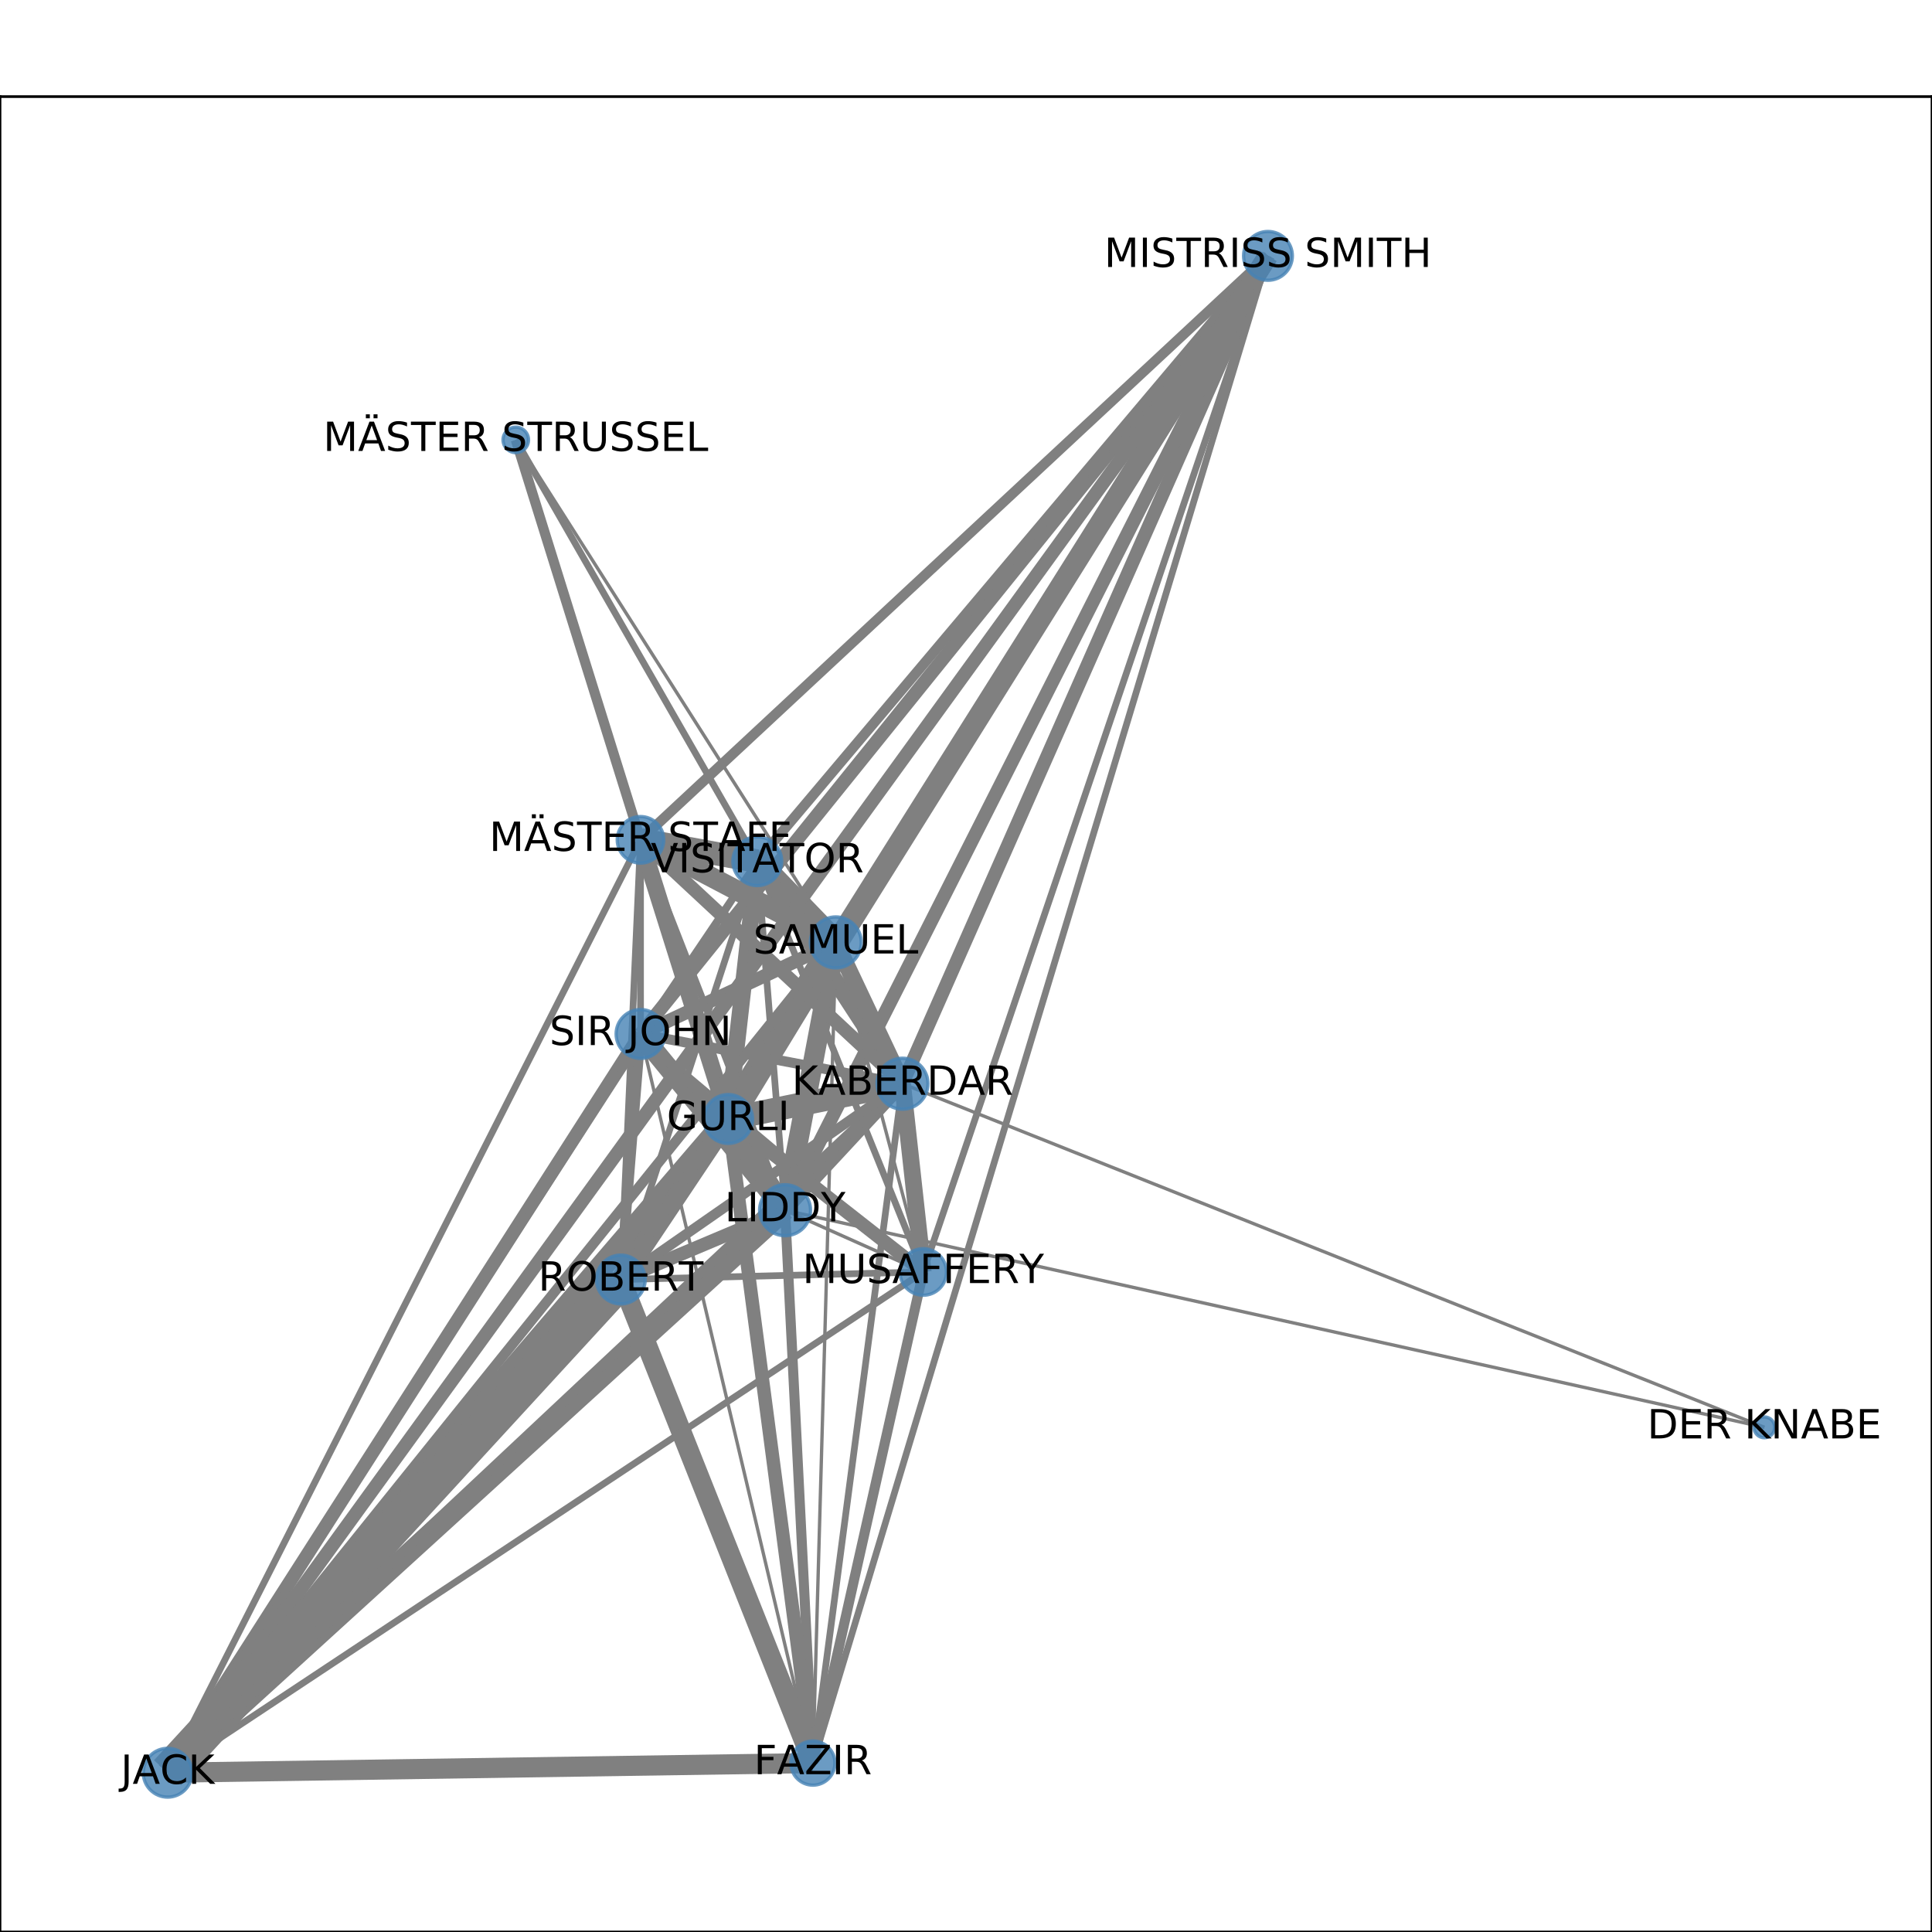 <?xml version="1.0" encoding="utf-8" standalone="no"?>
<!DOCTYPE svg PUBLIC "-//W3C//DTD SVG 1.1//EN"
  "http://www.w3.org/Graphics/SVG/1.1/DTD/svg11.dtd">
<!-- Created with matplotlib (http://matplotlib.org/) -->
<svg height="576pt" version="1.1" viewBox="0 0 576 576" width="576pt" xmlns="http://www.w3.org/2000/svg" xmlns:xlink="http://www.w3.org/1999/xlink">
 <defs>
  <style type="text/css">
*{stroke-linecap:butt;stroke-linejoin:round;}
  </style>
 </defs>
 <g id="figure_1">
  <g id="patch_1">
   <path d="M 0 576 
L 576 576 
L 576 0 
L 0 0 
z
" style="fill:#ffffff;"/>
  </g>
  <g id="axes_1">
   <g id="patch_2">
    <path d="M 0 576 
L 576 576 
L 576 28.8 
L 0 28.8 
z
" style="fill:#ffffff;"/>
   </g>
   <g id="LineCollection_1">
    <path clip-path="url(#p591bc1c8e4)" d="M 526.017 425.539 
L 234.059 360.813 
" style="fill:none;stroke:#808080;"/>
    <path clip-path="url(#p591bc1c8e4)" d="M 526.017 425.539 
L 269.073 323.089 
" style="fill:none;stroke:#808080;"/>
    <path clip-path="url(#p591bc1c8e4)" d="M 190.964 308.258 
L 275.247 379.221 
" style="fill:none;stroke:#808080;"/>
    <path clip-path="url(#p591bc1c8e4)" d="M 190.964 308.258 
L 49.983 528.516 
" style="fill:none;stroke:#808080;stroke-width:4;"/>
    <path clip-path="url(#p591bc1c8e4)" d="M 190.964 308.258 
L 249.186 280.964 
" style="fill:none;stroke:#808080;stroke-width:4;"/>
    <path clip-path="url(#p591bc1c8e4)" d="M 190.964 308.258 
L 185.088 381.473 
" style="fill:none;stroke:#808080;stroke-width:3;"/>
    <path clip-path="url(#p591bc1c8e4)" d="M 190.964 308.258 
L 225.78 256.752 
" style="fill:none;stroke:#808080;stroke-width:2;"/>
    <path clip-path="url(#p591bc1c8e4)" d="M 190.964 308.258 
L 378.028 76.284 
" style="fill:none;stroke:#808080;stroke-width:4;"/>
    <path clip-path="url(#p591bc1c8e4)" d="M 190.964 308.258 
L 269.073 323.089 
" style="fill:none;stroke:#808080;stroke-width:3;"/>
    <path clip-path="url(#p591bc1c8e4)" d="M 190.964 308.258 
L 234.059 360.813 
" style="fill:none;stroke:#808080;stroke-width:6;"/>
    <path clip-path="url(#p591bc1c8e4)" d="M 190.964 308.258 
L 190.959 250.383 
" style="fill:none;stroke:#808080;stroke-width:2;"/>
    <path clip-path="url(#p591bc1c8e4)" d="M 190.964 308.258 
L 217.107 333.611 
" style="fill:none;stroke:#808080;stroke-width:3;"/>
    <path clip-path="url(#p591bc1c8e4)" d="M 190.964 308.258 
L 242.356 525.639 
" style="fill:none;stroke:#808080;"/>
    <path clip-path="url(#p591bc1c8e4)" d="M 225.78 256.752 
L 153.773 131.142 
" style="fill:none;stroke:#808080;stroke-width:2;"/>
    <path clip-path="url(#p591bc1c8e4)" d="M 225.78 256.752 
L 275.247 379.221 
" style="fill:none;stroke:#808080;stroke-width:2;"/>
    <path clip-path="url(#p591bc1c8e4)" d="M 225.78 256.752 
L 49.983 528.516 
" style="fill:none;stroke:#808080;stroke-width:2;"/>
    <path clip-path="url(#p591bc1c8e4)" d="M 225.78 256.752 
L 185.088 381.473 
" style="fill:none;stroke:#808080;stroke-width:2;"/>
    <path clip-path="url(#p591bc1c8e4)" d="M 225.78 256.752 
L 249.186 280.964 
" style="fill:none;stroke:#808080;stroke-width:7;"/>
    <path clip-path="url(#p591bc1c8e4)" d="M 225.78 256.752 
L 378.028 76.284 
" style="fill:none;stroke:#808080;stroke-width:3;"/>
    <path clip-path="url(#p591bc1c8e4)" d="M 225.78 256.752 
L 269.073 323.089 
" style="fill:none;stroke:#808080;stroke-width:5;"/>
    <path clip-path="url(#p591bc1c8e4)" d="M 225.78 256.752 
L 234.059 360.813 
" style="fill:none;stroke:#808080;stroke-width:2;"/>
    <path clip-path="url(#p591bc1c8e4)" d="M 225.78 256.752 
L 190.959 250.383 
" style="fill:none;stroke:#808080;stroke-width:7;"/>
    <path clip-path="url(#p591bc1c8e4)" d="M 225.78 256.752 
L 217.107 333.611 
" style="fill:none;stroke:#808080;stroke-width:5;"/>
    <path clip-path="url(#p591bc1c8e4)" d="M 378.028 76.284 
L 249.186 280.964 
" style="fill:none;stroke:#808080;stroke-width:6;"/>
    <path clip-path="url(#p591bc1c8e4)" d="M 378.028 76.284 
L 275.247 379.221 
" style="fill:none;stroke:#808080;stroke-width:2;"/>
    <path clip-path="url(#p591bc1c8e4)" d="M 378.028 76.284 
L 49.983 528.516 
" style="fill:none;stroke:#808080;stroke-width:4;"/>
    <path clip-path="url(#p591bc1c8e4)" d="M 378.028 76.284 
L 185.088 381.473 
" style="fill:none;stroke:#808080;stroke-width:4;"/>
    <path clip-path="url(#p591bc1c8e4)" d="M 378.028 76.284 
L 269.073 323.089 
" style="fill:none;stroke:#808080;stroke-width:4;"/>
    <path clip-path="url(#p591bc1c8e4)" d="M 378.028 76.284 
L 234.059 360.813 
" style="fill:none;stroke:#808080;stroke-width:4;"/>
    <path clip-path="url(#p591bc1c8e4)" d="M 378.028 76.284 
L 190.959 250.383 
" style="fill:none;stroke:#808080;stroke-width:3;"/>
    <path clip-path="url(#p591bc1c8e4)" d="M 378.028 76.284 
L 217.107 333.611 
" style="fill:none;stroke:#808080;stroke-width:6;"/>
    <path clip-path="url(#p591bc1c8e4)" d="M 378.028 76.284 
L 242.356 525.639 
" style="fill:none;stroke:#808080;stroke-width:2;"/>
    <path clip-path="url(#p591bc1c8e4)" d="M 234.059 360.813 
L 190.959 250.383 
" style="fill:none;stroke:#808080;stroke-width:2;"/>
    <path clip-path="url(#p591bc1c8e4)" d="M 234.059 360.813 
L 217.107 333.611 
" style="fill:none;stroke:#808080;stroke-width:6;"/>
    <path clip-path="url(#p591bc1c8e4)" d="M 234.059 360.813 
L 242.356 525.639 
" style="fill:none;stroke:#808080;stroke-width:3;"/>
    <path clip-path="url(#p591bc1c8e4)" d="M 234.059 360.813 
L 275.247 379.221 
" style="fill:none;stroke:#808080;"/>
    <path clip-path="url(#p591bc1c8e4)" d="M 234.059 360.813 
L 49.983 528.516 
" style="fill:none;stroke:#808080;stroke-width:6;"/>
    <path clip-path="url(#p591bc1c8e4)" d="M 234.059 360.813 
L 185.088 381.473 
" style="fill:none;stroke:#808080;stroke-width:4;"/>
    <path clip-path="url(#p591bc1c8e4)" d="M 234.059 360.813 
L 269.073 323.089 
" style="fill:none;stroke:#808080;stroke-width:4;"/>
    <path clip-path="url(#p591bc1c8e4)" d="M 234.059 360.813 
L 249.186 280.964 
" style="fill:none;stroke:#808080;stroke-width:6;"/>
    <path clip-path="url(#p591bc1c8e4)" d="M 190.959 250.383 
L 153.773 131.142 
" style="fill:none;stroke:#808080;stroke-width:3;"/>
    <path clip-path="url(#p591bc1c8e4)" d="M 190.959 250.383 
L 249.186 280.964 
" style="fill:none;stroke:#808080;stroke-width:6;"/>
    <path clip-path="url(#p591bc1c8e4)" d="M 190.959 250.383 
L 49.983 528.516 
" style="fill:none;stroke:#808080;stroke-width:2;"/>
    <path clip-path="url(#p591bc1c8e4)" d="M 190.959 250.383 
L 185.088 381.473 
" style="fill:none;stroke:#808080;stroke-width:2;"/>
    <path clip-path="url(#p591bc1c8e4)" d="M 190.959 250.383 
L 269.073 323.089 
" style="fill:none;stroke:#808080;stroke-width:4;"/>
    <path clip-path="url(#p591bc1c8e4)" d="M 190.959 250.383 
L 217.107 333.611 
" style="fill:none;stroke:#808080;stroke-width:5;"/>
    <path clip-path="url(#p591bc1c8e4)" d="M 217.107 333.611 
L 275.247 379.221 
" style="fill:none;stroke:#808080;stroke-width:4;"/>
    <path clip-path="url(#p591bc1c8e4)" d="M 217.107 333.611 
L 49.983 528.516 
" style="fill:none;stroke:#808080;stroke-width:7;"/>
    <path clip-path="url(#p591bc1c8e4)" d="M 217.107 333.611 
L 185.088 381.473 
" style="fill:none;stroke:#808080;stroke-width:6;"/>
    <path clip-path="url(#p591bc1c8e4)" d="M 217.107 333.611 
L 269.073 323.089 
" style="fill:none;stroke:#808080;stroke-width:7;"/>
    <path clip-path="url(#p591bc1c8e4)" d="M 217.107 333.611 
L 249.186 280.964 
" style="fill:none;stroke:#808080;stroke-width:8;"/>
    <path clip-path="url(#p591bc1c8e4)" d="M 217.107 333.611 
L 242.356 525.639 
" style="fill:none;stroke:#808080;stroke-width:4;"/>
    <path clip-path="url(#p591bc1c8e4)" d="M 242.356 525.639 
L 275.247 379.221 
" style="fill:none;stroke:#808080;stroke-width:3;"/>
    <path clip-path="url(#p591bc1c8e4)" d="M 242.356 525.639 
L 49.983 528.516 
" style="fill:none;stroke:#808080;stroke-width:6;"/>
    <path clip-path="url(#p591bc1c8e4)" d="M 242.356 525.639 
L 185.088 381.473 
" style="fill:none;stroke:#808080;stroke-width:6;"/>
    <path clip-path="url(#p591bc1c8e4)" d="M 242.356 525.639 
L 249.186 280.964 
" style="fill:none;stroke:#808080;"/>
    <path clip-path="url(#p591bc1c8e4)" d="M 242.356 525.639 
L 269.073 323.089 
" style="fill:none;stroke:#808080;stroke-width:2;"/>
    <path clip-path="url(#p591bc1c8e4)" d="M 153.773 131.142 
L 249.186 280.964 
" style="fill:none;stroke:#808080;"/>
    <path clip-path="url(#p591bc1c8e4)" d="M 275.247 379.221 
L 249.186 280.964 
" style="fill:none;stroke:#808080;"/>
    <path clip-path="url(#p591bc1c8e4)" d="M 275.247 379.221 
L 49.983 528.516 
" style="fill:none;stroke:#808080;stroke-width:2;"/>
    <path clip-path="url(#p591bc1c8e4)" d="M 275.247 379.221 
L 185.088 381.473 
" style="fill:none;stroke:#808080;stroke-width:2;"/>
    <path clip-path="url(#p591bc1c8e4)" d="M 275.247 379.221 
L 269.073 323.089 
" style="fill:none;stroke:#808080;stroke-width:5;"/>
    <path clip-path="url(#p591bc1c8e4)" d="M 49.983 528.516 
L 249.186 280.964 
" style="fill:none;stroke:#808080;stroke-width:3;"/>
    <path clip-path="url(#p591bc1c8e4)" d="M 49.983 528.516 
L 185.088 381.473 
" style="fill:none;stroke:#808080;stroke-width:11;"/>
    <path clip-path="url(#p591bc1c8e4)" d="M 49.983 528.516 
L 269.073 323.089 
" style="fill:none;stroke:#808080;stroke-width:3;"/>
    <path clip-path="url(#p591bc1c8e4)" d="M 185.088 381.473 
L 249.186 280.964 
" style="fill:none;stroke:#808080;stroke-width:3;"/>
    <path clip-path="url(#p591bc1c8e4)" d="M 185.088 381.473 
L 269.073 323.089 
" style="fill:none;stroke:#808080;stroke-width:3;"/>
    <path clip-path="url(#p591bc1c8e4)" d="M 269.073 323.089 
L 249.186 280.964 
" style="fill:none;stroke:#808080;stroke-width:5;"/>
   </g>
   <g id="matplotlib.axis_1">
    <g id="xtick_1">
     <g id="line2d_1">
      <defs>
       <path d="M 0 0 
L 0 3.5 
" id="m4ca4295664" style="stroke:#000000;stroke-width:0.8;"/>
      </defs>
      <g>
       <use style="stroke:#000000;stroke-width:0.8;" x="49.983" xlink:href="#m4ca4295664" y="576"/>
      </g>
     </g>
     <g id="text_1">
      <!-- 0.0 -->
      <defs>
       <path d="M 31.781 66.406 
Q 24.172 66.406 20.328 58.906 
Q 16.5 51.422 16.5 36.375 
Q 16.5 21.391 20.328 13.891 
Q 24.172 6.391 31.781 6.391 
Q 39.453 6.391 43.281 13.891 
Q 47.125 21.391 47.125 36.375 
Q 47.125 51.422 43.281 58.906 
Q 39.453 66.406 31.781 66.406 
z
M 31.781 74.219 
Q 44.047 74.219 50.516 64.516 
Q 56.984 54.828 56.984 36.375 
Q 56.984 17.969 50.516 8.266 
Q 44.047 -1.422 31.781 -1.422 
Q 19.531 -1.422 13.062 8.266 
Q 6.594 17.969 6.594 36.375 
Q 6.594 54.828 13.062 64.516 
Q 19.531 74.219 31.781 74.219 
z
" id="DejaVuSans-30"/>
       <path d="M 10.688 12.406 
L 21 12.406 
L 21 0 
L 10.688 0 
z
" id="DejaVuSans-2e"/>
      </defs>
      <g transform="translate(42.032 590.598)scale(0.1 -0.1)">
       <use xlink:href="#DejaVuSans-30"/>
       <use x="63.623" xlink:href="#DejaVuSans-2e"/>
       <use x="95.41" xlink:href="#DejaVuSans-30"/>
      </g>
     </g>
    </g>
    <g id="xtick_2">
     <g id="line2d_2">
      <g>
       <use style="stroke:#000000;stroke-width:0.8;" x="145.19" xlink:href="#m4ca4295664" y="576"/>
      </g>
     </g>
     <g id="text_2">
      <!-- 0.2 -->
      <defs>
       <path d="M 19.188 8.297 
L 53.609 8.297 
L 53.609 0 
L 7.328 0 
L 7.328 8.297 
Q 12.938 14.109 22.625 23.891 
Q 32.328 33.688 34.812 36.531 
Q 39.547 41.844 41.422 45.531 
Q 43.312 49.219 43.312 52.781 
Q 43.312 58.594 39.234 62.25 
Q 35.156 65.922 28.609 65.922 
Q 23.969 65.922 18.812 64.312 
Q 13.672 62.703 7.812 59.422 
L 7.812 69.391 
Q 13.766 71.781 18.938 73 
Q 24.125 74.219 28.422 74.219 
Q 39.75 74.219 46.484 68.547 
Q 53.219 62.891 53.219 53.422 
Q 53.219 48.922 51.531 44.891 
Q 49.859 40.875 45.406 35.406 
Q 44.188 33.984 37.641 27.219 
Q 31.109 20.453 19.188 8.297 
z
" id="DejaVuSans-32"/>
      </defs>
      <g transform="translate(137.239 590.598)scale(0.1 -0.1)">
       <use xlink:href="#DejaVuSans-30"/>
       <use x="63.623" xlink:href="#DejaVuSans-2e"/>
       <use x="95.41" xlink:href="#DejaVuSans-32"/>
      </g>
     </g>
    </g>
    <g id="xtick_3">
     <g id="line2d_3">
      <g>
       <use style="stroke:#000000;stroke-width:0.8;" x="240.397" xlink:href="#m4ca4295664" y="576"/>
      </g>
     </g>
     <g id="text_3">
      <!-- 0.4 -->
      <defs>
       <path d="M 37.797 64.312 
L 12.891 25.391 
L 37.797 25.391 
z
M 35.203 72.906 
L 47.609 72.906 
L 47.609 25.391 
L 58.016 25.391 
L 58.016 17.188 
L 47.609 17.188 
L 47.609 0 
L 37.797 0 
L 37.797 17.188 
L 4.891 17.188 
L 4.891 26.703 
z
" id="DejaVuSans-34"/>
      </defs>
      <g transform="translate(232.445 590.598)scale(0.1 -0.1)">
       <use xlink:href="#DejaVuSans-30"/>
       <use x="63.623" xlink:href="#DejaVuSans-2e"/>
       <use x="95.41" xlink:href="#DejaVuSans-34"/>
      </g>
     </g>
    </g>
    <g id="xtick_4">
     <g id="line2d_4">
      <g>
       <use style="stroke:#000000;stroke-width:0.8;" x="335.603" xlink:href="#m4ca4295664" y="576"/>
      </g>
     </g>
     <g id="text_4">
      <!-- 0.6 -->
      <defs>
       <path d="M 33.016 40.375 
Q 26.375 40.375 22.484 35.828 
Q 18.609 31.297 18.609 23.391 
Q 18.609 15.531 22.484 10.953 
Q 26.375 6.391 33.016 6.391 
Q 39.656 6.391 43.531 10.953 
Q 47.406 15.531 47.406 23.391 
Q 47.406 31.297 43.531 35.828 
Q 39.656 40.375 33.016 40.375 
z
M 52.594 71.297 
L 52.594 62.312 
Q 48.875 64.062 45.094 64.984 
Q 41.312 65.922 37.594 65.922 
Q 27.828 65.922 22.672 59.328 
Q 17.531 52.734 16.797 39.406 
Q 19.672 43.656 24.016 45.922 
Q 28.375 48.188 33.594 48.188 
Q 44.578 48.188 50.953 41.516 
Q 57.328 34.859 57.328 23.391 
Q 57.328 12.156 50.688 5.359 
Q 44.047 -1.422 33.016 -1.422 
Q 20.359 -1.422 13.672 8.266 
Q 6.984 17.969 6.984 36.375 
Q 6.984 53.656 15.188 63.938 
Q 23.391 74.219 37.203 74.219 
Q 40.922 74.219 44.703 73.484 
Q 48.484 72.75 52.594 71.297 
z
" id="DejaVuSans-36"/>
      </defs>
      <g transform="translate(327.652 590.598)scale(0.1 -0.1)">
       <use xlink:href="#DejaVuSans-30"/>
       <use x="63.623" xlink:href="#DejaVuSans-2e"/>
       <use x="95.41" xlink:href="#DejaVuSans-36"/>
      </g>
     </g>
    </g>
    <g id="xtick_5">
     <g id="line2d_5">
      <g>
       <use style="stroke:#000000;stroke-width:0.8;" x="430.81" xlink:href="#m4ca4295664" y="576"/>
      </g>
     </g>
     <g id="text_5">
      <!-- 0.8 -->
      <defs>
       <path d="M 31.781 34.625 
Q 24.75 34.625 20.719 30.859 
Q 16.703 27.094 16.703 20.516 
Q 16.703 13.922 20.719 10.156 
Q 24.75 6.391 31.781 6.391 
Q 38.812 6.391 42.859 10.172 
Q 46.922 13.969 46.922 20.516 
Q 46.922 27.094 42.891 30.859 
Q 38.875 34.625 31.781 34.625 
z
M 21.922 38.812 
Q 15.578 40.375 12.031 44.719 
Q 8.5 49.078 8.5 55.328 
Q 8.5 64.062 14.719 69.141 
Q 20.953 74.219 31.781 74.219 
Q 42.672 74.219 48.875 69.141 
Q 55.078 64.062 55.078 55.328 
Q 55.078 49.078 51.531 44.719 
Q 48 40.375 41.703 38.812 
Q 48.828 37.156 52.797 32.312 
Q 56.781 27.484 56.781 20.516 
Q 56.781 9.906 50.312 4.234 
Q 43.844 -1.422 31.781 -1.422 
Q 19.734 -1.422 13.25 4.234 
Q 6.781 9.906 6.781 20.516 
Q 6.781 27.484 10.781 32.312 
Q 14.797 37.156 21.922 38.812 
z
M 18.312 54.391 
Q 18.312 48.734 21.844 45.562 
Q 25.391 42.391 31.781 42.391 
Q 38.141 42.391 41.719 45.562 
Q 45.312 48.734 45.312 54.391 
Q 45.312 60.062 41.719 63.234 
Q 38.141 66.406 31.781 66.406 
Q 25.391 66.406 21.844 63.234 
Q 18.312 60.062 18.312 54.391 
z
" id="DejaVuSans-38"/>
      </defs>
      <g transform="translate(422.858 590.598)scale(0.1 -0.1)">
       <use xlink:href="#DejaVuSans-30"/>
       <use x="63.623" xlink:href="#DejaVuSans-2e"/>
       <use x="95.41" xlink:href="#DejaVuSans-38"/>
      </g>
     </g>
    </g>
    <g id="xtick_6">
     <g id="line2d_6">
      <g>
       <use style="stroke:#000000;stroke-width:0.8;" x="526.017" xlink:href="#m4ca4295664" y="576"/>
      </g>
     </g>
     <g id="text_6">
      <!-- 1.0 -->
      <defs>
       <path d="M 12.406 8.297 
L 28.516 8.297 
L 28.516 63.922 
L 10.984 60.406 
L 10.984 69.391 
L 28.422 72.906 
L 38.281 72.906 
L 38.281 8.297 
L 54.391 8.297 
L 54.391 0 
L 12.406 0 
z
" id="DejaVuSans-31"/>
      </defs>
      <g transform="translate(518.065 590.598)scale(0.1 -0.1)">
       <use xlink:href="#DejaVuSans-31"/>
       <use x="63.623" xlink:href="#DejaVuSans-2e"/>
       <use x="95.41" xlink:href="#DejaVuSans-30"/>
      </g>
     </g>
    </g>
   </g>
   <g id="matplotlib.axis_2">
    <g id="ytick_1">
     <g id="line2d_7">
      <defs>
       <path d="M 0 0 
L -3.5 0 
" id="m20b13390ca" style="stroke:#000000;stroke-width:0.8;"/>
      </defs>
      <g>
       <use style="stroke:#000000;stroke-width:0.8;" x="0" xlink:href="#m20b13390ca" y="528.516"/>
      </g>
     </g>
     <g id="text_7">
      <!-- 0.0 -->
      <g transform="translate(-22.903 532.315)scale(0.1 -0.1)">
       <use xlink:href="#DejaVuSans-30"/>
       <use x="63.623" xlink:href="#DejaVuSans-2e"/>
       <use x="95.41" xlink:href="#DejaVuSans-30"/>
      </g>
     </g>
    </g>
    <g id="ytick_2">
     <g id="line2d_8">
      <g>
       <use style="stroke:#000000;stroke-width:0.8;" x="0" xlink:href="#m20b13390ca" y="432.342"/>
      </g>
     </g>
     <g id="text_8">
      <!-- 0.2 -->
      <g transform="translate(-22.903 436.141)scale(0.1 -0.1)">
       <use xlink:href="#DejaVuSans-30"/>
       <use x="63.623" xlink:href="#DejaVuSans-2e"/>
       <use x="95.41" xlink:href="#DejaVuSans-32"/>
      </g>
     </g>
    </g>
    <g id="ytick_3">
     <g id="line2d_9">
      <g>
       <use style="stroke:#000000;stroke-width:0.8;" x="0" xlink:href="#m20b13390ca" y="336.168"/>
      </g>
     </g>
     <g id="text_9">
      <!-- 0.4 -->
      <g transform="translate(-22.903 339.968)scale(0.1 -0.1)">
       <use xlink:href="#DejaVuSans-30"/>
       <use x="63.623" xlink:href="#DejaVuSans-2e"/>
       <use x="95.41" xlink:href="#DejaVuSans-34"/>
      </g>
     </g>
    </g>
    <g id="ytick_4">
     <g id="line2d_10">
      <g>
       <use style="stroke:#000000;stroke-width:0.8;" x="0" xlink:href="#m20b13390ca" y="239.995"/>
      </g>
     </g>
     <g id="text_10">
      <!-- 0.6 -->
      <g transform="translate(-22.903 243.794)scale(0.1 -0.1)">
       <use xlink:href="#DejaVuSans-30"/>
       <use x="63.623" xlink:href="#DejaVuSans-2e"/>
       <use x="95.41" xlink:href="#DejaVuSans-36"/>
      </g>
     </g>
    </g>
    <g id="ytick_5">
     <g id="line2d_11">
      <g>
       <use style="stroke:#000000;stroke-width:0.8;" x="0" xlink:href="#m20b13390ca" y="143.821"/>
      </g>
     </g>
     <g id="text_11">
      <!-- 0.8 -->
      <g transform="translate(-22.903 147.62)scale(0.1 -0.1)">
       <use xlink:href="#DejaVuSans-30"/>
       <use x="63.623" xlink:href="#DejaVuSans-2e"/>
       <use x="95.41" xlink:href="#DejaVuSans-38"/>
      </g>
     </g>
    </g>
    <g id="ytick_6">
     <g id="line2d_12">
      <g>
       <use style="stroke:#000000;stroke-width:0.8;" x="0" xlink:href="#m20b13390ca" y="47.648"/>
      </g>
     </g>
     <g id="text_12">
      <!-- 1.0 -->
      <g transform="translate(-22.903 51.447)scale(0.1 -0.1)">
       <use xlink:href="#DejaVuSans-31"/>
       <use x="63.623" xlink:href="#DejaVuSans-2e"/>
       <use x="95.41" xlink:href="#DejaVuSans-30"/>
      </g>
     </g>
    </g>
   </g>
   <g id="PathCollection_1">
    <path clip-path="url(#p591bc1c8e4)" d="M 526.017 428.64 
C 526.839 428.64 527.628 428.313 528.209 427.732 
C 528.791 427.15 529.117 426.362 529.117 425.539 
C 529.117 424.717 528.791 423.928 528.209 423.347 
C 527.628 422.765 526.839 422.438 526.017 422.438 
C 525.194 422.438 524.405 422.765 523.824 423.347 
C 523.242 423.928 522.916 424.717 522.916 425.539 
C 522.916 426.362 523.242 427.15 523.824 427.732 
C 524.405 428.313 525.194 428.64 526.017 428.64 
z
" style="fill:#4682b4;fill-opacity:0.8;stroke:#4682b4;stroke-opacity:0.8;"/>
    <path clip-path="url(#p591bc1c8e4)" d="M 190.964 315.53 
C 192.892 315.53 194.742 314.764 196.106 313.4 
C 197.47 312.037 198.236 310.187 198.236 308.258 
C 198.236 306.33 197.47 304.48 196.106 303.116 
C 194.742 301.752 192.892 300.986 190.964 300.986 
C 189.035 300.986 187.185 301.752 185.822 303.116 
C 184.458 304.48 183.692 306.33 183.692 308.258 
C 183.692 310.187 184.458 312.037 185.822 313.4 
C 187.185 314.764 189.035 315.53 190.964 315.53 
z
" style="fill:#4682b4;fill-opacity:0.8;stroke:#4682b4;stroke-opacity:0.8;"/>
    <path clip-path="url(#p591bc1c8e4)" d="M 225.78 264.024 
C 227.709 264.024 229.559 263.257 230.922 261.894 
C 232.286 260.53 233.052 258.68 233.052 256.752 
C 233.052 254.823 232.286 252.973 230.922 251.609 
C 229.559 250.246 227.709 249.479 225.78 249.479 
C 223.852 249.479 222.002 250.246 220.638 251.609 
C 219.274 252.973 218.508 254.823 218.508 256.752 
C 218.508 258.68 219.274 260.53 220.638 261.894 
C 222.002 263.257 223.852 264.024 225.78 264.024 
z
" style="fill:#4682b4;fill-opacity:0.8;stroke:#4682b4;stroke-opacity:0.8;"/>
    <path clip-path="url(#p591bc1c8e4)" d="M 378.028 83.556 
C 379.957 83.556 381.807 82.79 383.17 81.427 
C 384.534 80.063 385.3 78.213 385.3 76.284 
C 385.3 74.356 384.534 72.506 383.17 71.142 
C 381.807 69.778 379.957 69.012 378.028 69.012 
C 376.1 69.012 374.25 69.778 372.886 71.142 
C 371.522 72.506 370.756 74.356 370.756 76.284 
C 370.756 78.213 371.522 80.063 372.886 81.427 
C 374.25 82.79 376.1 83.556 378.028 83.556 
z
" style="fill:#4682b4;fill-opacity:0.8;stroke:#4682b4;stroke-opacity:0.8;"/>
    <path clip-path="url(#p591bc1c8e4)" d="M 234.059 368.408 
C 236.073 368.408 238.006 367.608 239.43 366.183 
C 240.854 364.759 241.655 362.827 241.655 360.813 
C 241.655 358.798 240.854 356.866 239.43 355.442 
C 238.006 354.017 236.073 353.217 234.059 353.217 
C 232.045 353.217 230.113 354.017 228.688 355.442 
C 227.264 356.866 226.463 358.798 226.463 360.813 
C 226.463 362.827 227.264 364.759 228.688 366.183 
C 230.113 367.608 232.045 368.408 234.059 368.408 
z
" style="fill:#4682b4;fill-opacity:0.8;stroke:#4682b4;stroke-opacity:0.8;"/>
    <path clip-path="url(#p591bc1c8e4)" d="M 190.959 257.317 
C 192.798 257.317 194.562 256.586 195.862 255.286 
C 197.162 253.985 197.893 252.222 197.893 250.383 
C 197.893 248.544 197.162 246.78 195.862 245.48 
C 194.562 244.18 192.798 243.449 190.959 243.449 
C 189.12 243.449 187.356 244.18 186.056 245.48 
C 184.756 246.78 184.025 248.544 184.025 250.383 
C 184.025 252.222 184.756 253.985 186.056 255.286 
C 187.356 256.586 189.12 257.317 190.959 257.317 
z
" style="fill:#4682b4;fill-opacity:0.8;stroke:#4682b4;stroke-opacity:0.8;"/>
    <path clip-path="url(#p591bc1c8e4)" d="M 217.107 340.883 
C 219.036 340.883 220.886 340.117 222.25 338.753 
C 223.613 337.389 224.379 335.539 224.379 333.611 
C 224.379 331.682 223.613 329.832 222.25 328.468 
C 220.886 327.105 219.036 326.338 217.107 326.338 
C 215.179 326.338 213.329 327.105 211.965 328.468 
C 210.601 329.832 209.835 331.682 209.835 333.611 
C 209.835 335.539 210.601 337.389 211.965 338.753 
C 213.329 340.117 215.179 340.883 217.107 340.883 
z
" style="fill:#4682b4;fill-opacity:0.8;stroke:#4682b4;stroke-opacity:0.8;"/>
    <path clip-path="url(#p591bc1c8e4)" d="M 242.356 532.217 
C 244.1 532.217 245.774 531.524 247.007 530.29 
C 248.241 529.057 248.934 527.383 248.934 525.639 
C 248.934 523.895 248.241 522.221 247.007 520.988 
C 245.774 519.754 244.1 519.061 242.356 519.061 
C 240.611 519.061 238.938 519.754 237.705 520.988 
C 236.471 522.221 235.778 523.895 235.778 525.639 
C 235.778 527.383 236.471 529.057 237.705 530.29 
C 238.938 531.524 240.611 532.217 242.356 532.217 
z
" style="fill:#4682b4;fill-opacity:0.8;stroke:#4682b4;stroke-opacity:0.8;"/>
    <path clip-path="url(#p591bc1c8e4)" d="M 153.773 134.94 
C 154.78 134.94 155.746 134.54 156.458 133.827 
C 157.17 133.115 157.57 132.149 157.57 131.142 
C 157.57 130.135 157.17 129.169 156.458 128.457 
C 155.746 127.744 154.78 127.344 153.773 127.344 
C 152.765 127.344 151.799 127.744 151.087 128.457 
C 150.375 129.169 149.975 130.135 149.975 131.142 
C 149.975 132.149 150.375 133.115 151.087 133.827 
C 151.799 134.54 152.765 134.94 153.773 134.94 
z
" style="fill:#4682b4;fill-opacity:0.8;stroke:#4682b4;stroke-opacity:0.8;"/>
    <path clip-path="url(#p591bc1c8e4)" d="M 275.247 386.155 
C 277.086 386.155 278.85 385.424 280.15 384.124 
C 281.45 382.824 282.181 381.06 282.181 379.221 
C 282.181 377.382 281.45 375.618 280.15 374.318 
C 278.85 373.018 277.086 372.287 275.247 372.287 
C 273.408 372.287 271.644 373.018 270.344 374.318 
C 269.044 375.618 268.313 377.382 268.313 379.221 
C 268.313 381.06 269.044 382.824 270.344 384.124 
C 271.644 385.424 273.408 386.155 275.247 386.155 
z
" style="fill:#4682b4;fill-opacity:0.8;stroke:#4682b4;stroke-opacity:0.8;"/>
    <path clip-path="url(#p591bc1c8e4)" d="M 49.983 535.788 
C 51.912 535.788 53.762 535.022 55.126 533.658 
C 56.489 532.294 57.256 530.444 57.256 528.516 
C 57.256 526.587 56.489 524.737 55.126 523.373 
C 53.762 522.01 51.912 521.244 49.983 521.244 
C 48.055 521.244 46.205 522.01 44.841 523.373 
C 43.478 524.737 42.711 526.587 42.711 528.516 
C 42.711 530.444 43.478 532.294 44.841 533.658 
C 46.205 535.022 48.055 535.788 49.983 535.788 
z
" style="fill:#4682b4;fill-opacity:0.8;stroke:#4682b4;stroke-opacity:0.8;"/>
    <path clip-path="url(#p591bc1c8e4)" d="M 185.088 388.745 
C 187.016 388.745 188.866 387.979 190.23 386.615 
C 191.594 385.252 192.36 383.402 192.36 381.473 
C 192.36 379.545 191.594 377.695 190.23 376.331 
C 188.866 374.967 187.016 374.201 185.088 374.201 
C 183.159 374.201 181.309 374.967 179.946 376.331 
C 178.582 377.695 177.816 379.545 177.816 381.473 
C 177.816 383.402 178.582 385.252 179.946 386.615 
C 181.309 387.979 183.159 388.745 185.088 388.745 
z
" style="fill:#4682b4;fill-opacity:0.8;stroke:#4682b4;stroke-opacity:0.8;"/>
    <path clip-path="url(#p591bc1c8e4)" d="M 269.073 330.685 
C 271.087 330.685 273.019 329.884 274.443 328.46 
C 275.868 327.036 276.668 325.104 276.668 323.089 
C 276.668 321.075 275.868 319.143 274.443 317.718 
C 273.019 316.294 271.087 315.494 269.073 315.494 
C 267.058 315.494 265.126 316.294 263.702 317.718 
C 262.277 319.143 261.477 321.075 261.477 323.089 
C 261.477 325.104 262.277 327.036 263.702 328.46 
C 265.126 329.884 267.058 330.685 269.073 330.685 
z
" style="fill:#4682b4;fill-opacity:0.8;stroke:#4682b4;stroke-opacity:0.8;"/>
    <path clip-path="url(#p591bc1c8e4)" d="M 249.186 288.559 
C 251.2 288.559 253.132 287.759 254.556 286.334 
C 255.981 284.91 256.781 282.978 256.781 280.964 
C 256.781 278.949 255.981 277.017 254.556 275.593 
C 253.132 274.168 251.2 273.368 249.186 273.368 
C 247.171 273.368 245.239 274.168 243.815 275.593 
C 242.39 277.017 241.59 278.949 241.59 280.964 
C 241.59 282.978 242.39 284.91 243.815 286.334 
C 245.239 287.759 247.171 288.559 249.186 288.559 
z
" style="fill:#4682b4;fill-opacity:0.8;stroke:#4682b4;stroke-opacity:0.8;"/>
   </g>
   <g id="patch_3">
    <path d="M 0 576 
L 0 28.8 
" style="fill:none;stroke:#000000;stroke-linecap:square;stroke-linejoin:miter;stroke-width:0.8;"/>
   </g>
   <g id="patch_4">
    <path d="M 576 576 
L 576 28.8 
" style="fill:none;stroke:#000000;stroke-linecap:square;stroke-linejoin:miter;stroke-width:0.8;"/>
   </g>
   <g id="patch_5">
    <path d="M 0 576 
L 576 576 
" style="fill:none;stroke:#000000;stroke-linecap:square;stroke-linejoin:miter;stroke-width:0.8;"/>
   </g>
   <g id="patch_6">
    <path d="M 0 28.8 
L 576 28.8 
" style="fill:none;stroke:#000000;stroke-linecap:square;stroke-linejoin:miter;stroke-width:0.8;"/>
   </g>
   <g id="text_13">
    <g clip-path="url(#p591bc1c8e4)">
     <!-- DER KNABE -->
     <defs>
      <path d="M 19.672 64.797 
L 19.672 8.109 
L 31.594 8.109 
Q 46.688 8.109 53.688 14.938 
Q 60.688 21.781 60.688 36.531 
Q 60.688 51.172 53.688 57.984 
Q 46.688 64.797 31.594 64.797 
z
M 9.812 72.906 
L 30.078 72.906 
Q 51.266 72.906 61.172 64.094 
Q 71.094 55.281 71.094 36.531 
Q 71.094 17.672 61.125 8.828 
Q 51.172 0 30.078 0 
L 9.812 0 
z
" id="DejaVuSans-44"/>
      <path d="M 9.812 72.906 
L 55.906 72.906 
L 55.906 64.594 
L 19.672 64.594 
L 19.672 43.016 
L 54.391 43.016 
L 54.391 34.719 
L 19.672 34.719 
L 19.672 8.297 
L 56.781 8.297 
L 56.781 0 
L 9.812 0 
z
" id="DejaVuSans-45"/>
      <path d="M 44.391 34.188 
Q 47.562 33.109 50.562 29.594 
Q 53.562 26.078 56.594 19.922 
L 66.609 0 
L 56 0 
L 46.688 18.703 
Q 43.062 26.031 39.672 28.422 
Q 36.281 30.812 30.422 30.812 
L 19.672 30.812 
L 19.672 0 
L 9.812 0 
L 9.812 72.906 
L 32.078 72.906 
Q 44.578 72.906 50.734 67.672 
Q 56.891 62.453 56.891 51.906 
Q 56.891 45.016 53.688 40.469 
Q 50.484 35.938 44.391 34.188 
z
M 19.672 64.797 
L 19.672 38.922 
L 32.078 38.922 
Q 39.203 38.922 42.844 42.219 
Q 46.484 45.516 46.484 51.906 
Q 46.484 58.297 42.844 61.547 
Q 39.203 64.797 32.078 64.797 
z
" id="DejaVuSans-52"/>
      <path id="DejaVuSans-20"/>
      <path d="M 9.812 72.906 
L 19.672 72.906 
L 19.672 42.094 
L 52.391 72.906 
L 65.094 72.906 
L 28.906 38.922 
L 67.672 0 
L 54.688 0 
L 19.672 35.109 
L 19.672 0 
L 9.812 0 
z
" id="DejaVuSans-4b"/>
      <path d="M 9.812 72.906 
L 23.094 72.906 
L 55.422 11.922 
L 55.422 72.906 
L 64.984 72.906 
L 64.984 0 
L 51.703 0 
L 19.391 60.984 
L 19.391 0 
L 9.812 0 
z
" id="DejaVuSans-4e"/>
      <path d="M 34.188 63.188 
L 20.797 26.906 
L 47.609 26.906 
z
M 28.609 72.906 
L 39.797 72.906 
L 67.578 0 
L 57.328 0 
L 50.688 18.703 
L 17.828 18.703 
L 11.188 0 
L 0.781 0 
z
" id="DejaVuSans-41"/>
      <path d="M 19.672 34.812 
L 19.672 8.109 
L 35.5 8.109 
Q 43.453 8.109 47.281 11.406 
Q 51.125 14.703 51.125 21.484 
Q 51.125 28.328 47.281 31.562 
Q 43.453 34.812 35.5 34.812 
z
M 19.672 64.797 
L 19.672 42.828 
L 34.281 42.828 
Q 41.5 42.828 45.031 45.531 
Q 48.578 48.25 48.578 53.812 
Q 48.578 59.328 45.031 62.062 
Q 41.5 64.797 34.281 64.797 
z
M 9.812 72.906 
L 35.016 72.906 
Q 46.297 72.906 52.391 68.219 
Q 58.5 63.531 58.5 54.891 
Q 58.5 48.188 55.375 44.234 
Q 52.25 40.281 46.188 39.312 
Q 53.469 37.75 57.5 32.781 
Q 61.531 27.828 61.531 20.406 
Q 61.531 10.641 54.891 5.312 
Q 48.25 0 35.984 0 
L 9.812 0 
z
" id="DejaVuSans-42"/>
     </defs>
     <g transform="translate(491.094 428.85)scale(0.12 -0.12)">
      <use xlink:href="#DejaVuSans-44"/>
      <use x="77.002" xlink:href="#DejaVuSans-45"/>
      <use x="140.186" xlink:href="#DejaVuSans-52"/>
      <use x="209.668" xlink:href="#DejaVuSans-20"/>
      <use x="241.455" xlink:href="#DejaVuSans-4b"/>
      <use x="307.031" xlink:href="#DejaVuSans-4e"/>
      <use x="381.836" xlink:href="#DejaVuSans-41"/>
      <use x="450.244" xlink:href="#DejaVuSans-42"/>
      <use x="518.848" xlink:href="#DejaVuSans-45"/>
     </g>
    </g>
   </g>
   <g id="text_14">
    <g clip-path="url(#p591bc1c8e4)">
     <!-- ROBERT -->
     <defs>
      <path d="M 39.406 66.219 
Q 28.656 66.219 22.328 58.203 
Q 16.016 50.203 16.016 36.375 
Q 16.016 22.609 22.328 14.594 
Q 28.656 6.594 39.406 6.594 
Q 50.141 6.594 56.422 14.594 
Q 62.703 22.609 62.703 36.375 
Q 62.703 50.203 56.422 58.203 
Q 50.141 66.219 39.406 66.219 
z
M 39.406 74.219 
Q 54.734 74.219 63.906 63.938 
Q 73.094 53.656 73.094 36.375 
Q 73.094 19.141 63.906 8.859 
Q 54.734 -1.422 39.406 -1.422 
Q 24.031 -1.422 14.812 8.828 
Q 5.609 19.094 5.609 36.375 
Q 5.609 53.656 14.812 63.938 
Q 24.031 74.219 39.406 74.219 
z
" id="DejaVuSans-4f"/>
      <path d="M -0.297 72.906 
L 61.375 72.906 
L 61.375 64.594 
L 35.5 64.594 
L 35.5 0 
L 25.594 0 
L 25.594 64.594 
L -0.297 64.594 
z
" id="DejaVuSans-54"/>
     </defs>
     <g transform="translate(160.461 384.784)scale(0.12 -0.12)">
      <use xlink:href="#DejaVuSans-52"/>
      <use x="69.482" xlink:href="#DejaVuSans-4f"/>
      <use x="148.193" xlink:href="#DejaVuSans-42"/>
      <use x="216.797" xlink:href="#DejaVuSans-45"/>
      <use x="279.98" xlink:href="#DejaVuSans-52"/>
      <use x="349.354" xlink:href="#DejaVuSans-54"/>
     </g>
    </g>
   </g>
   <g id="text_15">
    <g clip-path="url(#p591bc1c8e4)">
     <!-- VISITATOR -->
     <defs>
      <path d="M 28.609 0 
L 0.781 72.906 
L 11.078 72.906 
L 34.188 11.531 
L 57.328 72.906 
L 67.578 72.906 
L 39.797 0 
z
" id="DejaVuSans-56"/>
      <path d="M 9.812 72.906 
L 19.672 72.906 
L 19.672 0 
L 9.812 0 
z
" id="DejaVuSans-49"/>
      <path d="M 53.516 70.516 
L 53.516 60.891 
Q 47.906 63.578 42.922 64.891 
Q 37.938 66.219 33.297 66.219 
Q 25.25 66.219 20.875 63.094 
Q 16.5 59.969 16.5 54.203 
Q 16.5 49.359 19.406 46.891 
Q 22.312 44.438 30.422 42.922 
L 36.375 41.703 
Q 47.406 39.594 52.656 34.297 
Q 57.906 29 57.906 20.125 
Q 57.906 9.516 50.797 4.047 
Q 43.703 -1.422 29.984 -1.422 
Q 24.812 -1.422 18.969 -0.25 
Q 13.141 0.922 6.891 3.219 
L 6.891 13.375 
Q 12.891 10.016 18.656 8.297 
Q 24.422 6.594 29.984 6.594 
Q 38.422 6.594 43.016 9.906 
Q 47.609 13.234 47.609 19.391 
Q 47.609 24.75 44.312 27.781 
Q 41.016 30.812 33.5 32.328 
L 27.484 33.5 
Q 16.453 35.688 11.516 40.375 
Q 6.594 45.062 6.594 53.422 
Q 6.594 63.094 13.406 68.656 
Q 20.219 74.219 32.172 74.219 
Q 37.312 74.219 42.625 73.281 
Q 47.953 72.359 53.516 70.516 
z
" id="DejaVuSans-53"/>
     </defs>
     <g transform="translate(194.014 260.063)scale(0.12 -0.12)">
      <use xlink:href="#DejaVuSans-56"/>
      <use x="68.408" xlink:href="#DejaVuSans-49"/>
      <use x="97.9" xlink:href="#DejaVuSans-53"/>
      <use x="161.377" xlink:href="#DejaVuSans-49"/>
      <use x="190.869" xlink:href="#DejaVuSans-54"/>
      <use x="251.844" xlink:href="#DejaVuSans-41"/>
      <use x="320.143" xlink:href="#DejaVuSans-54"/>
      <use x="381.227" xlink:href="#DejaVuSans-4f"/>
      <use x="459.938" xlink:href="#DejaVuSans-52"/>
     </g>
    </g>
   </g>
   <g id="text_16">
    <g clip-path="url(#p591bc1c8e4)">
     <!-- MISTRISS SMITH -->
     <defs>
      <path d="M 9.812 72.906 
L 24.516 72.906 
L 43.109 23.297 
L 61.812 72.906 
L 76.516 72.906 
L 76.516 0 
L 66.891 0 
L 66.891 64.016 
L 48.094 14.016 
L 38.188 14.016 
L 19.391 64.016 
L 19.391 0 
L 9.812 0 
z
" id="DejaVuSans-4d"/>
      <path d="M 9.812 72.906 
L 19.672 72.906 
L 19.672 43.016 
L 55.516 43.016 
L 55.516 72.906 
L 65.375 72.906 
L 65.375 0 
L 55.516 0 
L 55.516 34.719 
L 19.672 34.719 
L 19.672 0 
L 9.812 0 
z
" id="DejaVuSans-48"/>
     </defs>
     <g transform="translate(329.211 79.596)scale(0.12 -0.12)">
      <use xlink:href="#DejaVuSans-4d"/>
      <use x="86.279" xlink:href="#DejaVuSans-49"/>
      <use x="115.771" xlink:href="#DejaVuSans-53"/>
      <use x="179.248" xlink:href="#DejaVuSans-54"/>
      <use x="240.332" xlink:href="#DejaVuSans-52"/>
      <use x="309.814" xlink:href="#DejaVuSans-49"/>
      <use x="339.307" xlink:href="#DejaVuSans-53"/>
      <use x="402.783" xlink:href="#DejaVuSans-53"/>
      <use x="466.26" xlink:href="#DejaVuSans-20"/>
      <use x="498.047" xlink:href="#DejaVuSans-53"/>
      <use x="561.523" xlink:href="#DejaVuSans-4d"/>
      <use x="647.803" xlink:href="#DejaVuSans-49"/>
      <use x="677.295" xlink:href="#DejaVuSans-54"/>
      <use x="738.379" xlink:href="#DejaVuSans-48"/>
     </g>
    </g>
   </g>
   <g id="text_17">
    <g clip-path="url(#p591bc1c8e4)">
     <!-- LIDDY -->
     <defs>
      <path d="M 9.812 72.906 
L 19.672 72.906 
L 19.672 8.297 
L 55.172 8.297 
L 55.172 0 
L 9.812 0 
z
" id="DejaVuSans-4c"/>
      <path d="M -0.203 72.906 
L 10.406 72.906 
L 30.609 42.922 
L 50.688 72.906 
L 61.281 72.906 
L 35.5 34.719 
L 35.5 0 
L 25.594 0 
L 25.594 34.719 
z
" id="DejaVuSans-59"/>
     </defs>
     <g transform="translate(216.046 364.124)scale(0.12 -0.12)">
      <use xlink:href="#DejaVuSans-4c"/>
      <use x="55.713" xlink:href="#DejaVuSans-49"/>
      <use x="85.205" xlink:href="#DejaVuSans-44"/>
      <use x="162.207" xlink:href="#DejaVuSans-44"/>
      <use x="239.131" xlink:href="#DejaVuSans-59"/>
     </g>
    </g>
   </g>
   <g id="text_18">
    <g clip-path="url(#p591bc1c8e4)">
     <!-- MÄSTER STAFF -->
     <defs>
      <path d="M 34.188 63.188 
L 20.797 26.906 
L 47.609 26.906 
z
M 28.609 72.906 
L 39.797 72.906 
L 67.578 0 
L 57.328 0 
L 50.688 18.703 
L 17.828 18.703 
L 11.188 0 
L 0.781 0 
z
M 38.719 91.094 
L 48.625 91.094 
L 48.625 81.188 
L 38.719 81.188 
z
M 19.625 91.094 
L 29.531 91.094 
L 29.531 81.188 
L 19.625 81.188 
z
" id="DejaVuSans-c4"/>
      <path d="M 9.812 72.906 
L 51.703 72.906 
L 51.703 64.594 
L 19.672 64.594 
L 19.672 43.109 
L 48.578 43.109 
L 48.578 34.812 
L 19.672 34.812 
L 19.672 0 
L 9.812 0 
z
" id="DejaVuSans-46"/>
     </defs>
     <g transform="translate(145.863 253.694)scale(0.12 -0.12)">
      <use xlink:href="#DejaVuSans-4d"/>
      <use x="86.279" xlink:href="#DejaVuSans-c4"/>
      <use x="154.688" xlink:href="#DejaVuSans-53"/>
      <use x="218.164" xlink:href="#DejaVuSans-54"/>
      <use x="279.248" xlink:href="#DejaVuSans-45"/>
      <use x="342.432" xlink:href="#DejaVuSans-52"/>
      <use x="411.914" xlink:href="#DejaVuSans-20"/>
      <use x="443.701" xlink:href="#DejaVuSans-53"/>
      <use x="507.178" xlink:href="#DejaVuSans-54"/>
      <use x="568.152" xlink:href="#DejaVuSans-41"/>
      <use x="636.561" xlink:href="#DejaVuSans-46"/>
      <use x="694.08" xlink:href="#DejaVuSans-46"/>
     </g>
    </g>
   </g>
   <g id="text_19">
    <g clip-path="url(#p591bc1c8e4)">
     <!-- GURLI -->
     <defs>
      <path d="M 59.516 10.406 
L 59.516 29.984 
L 43.406 29.984 
L 43.406 38.094 
L 69.281 38.094 
L 69.281 6.781 
Q 63.578 2.734 56.688 0.656 
Q 49.812 -1.422 42 -1.422 
Q 24.906 -1.422 15.25 8.562 
Q 5.609 18.562 5.609 36.375 
Q 5.609 54.25 15.25 64.234 
Q 24.906 74.219 42 74.219 
Q 49.125 74.219 55.547 72.453 
Q 61.969 70.703 67.391 67.281 
L 67.391 56.781 
Q 61.922 61.422 55.766 63.766 
Q 49.609 66.109 42.828 66.109 
Q 29.438 66.109 22.719 58.641 
Q 16.016 51.172 16.016 36.375 
Q 16.016 21.625 22.719 14.156 
Q 29.438 6.688 42.828 6.688 
Q 48.047 6.688 52.141 7.594 
Q 56.25 8.5 59.516 10.406 
z
" id="DejaVuSans-47"/>
      <path d="M 8.688 72.906 
L 18.609 72.906 
L 18.609 28.609 
Q 18.609 16.891 22.844 11.734 
Q 27.094 6.594 36.625 6.594 
Q 46.094 6.594 50.344 11.734 
Q 54.594 16.891 54.594 28.609 
L 54.594 72.906 
L 64.5 72.906 
L 64.5 27.391 
Q 64.5 13.141 57.438 5.859 
Q 50.391 -1.422 36.625 -1.422 
Q 22.797 -1.422 15.734 5.859 
Q 8.688 13.141 8.688 27.391 
z
" id="DejaVuSans-55"/>
     </defs>
     <g transform="translate(198.785 336.922)scale(0.12 -0.12)">
      <use xlink:href="#DejaVuSans-47"/>
      <use x="77.49" xlink:href="#DejaVuSans-55"/>
      <use x="150.684" xlink:href="#DejaVuSans-52"/>
      <use x="220.166" xlink:href="#DejaVuSans-4c"/>
      <use x="275.879" xlink:href="#DejaVuSans-49"/>
     </g>
    </g>
   </g>
   <g id="text_20">
    <g clip-path="url(#p591bc1c8e4)">
     <!-- FAZIR -->
     <defs>
      <path d="M 5.609 72.906 
L 62.891 72.906 
L 62.891 65.375 
L 16.797 8.297 
L 64.016 8.297 
L 64.016 0 
L 4.5 0 
L 4.5 7.516 
L 50.594 64.594 
L 5.609 64.594 
z
" id="DejaVuSans-5a"/>
     </defs>
     <g transform="translate(224.76 528.95)scale(0.12 -0.12)">
      <use xlink:href="#DejaVuSans-46"/>
      <use x="57.379" xlink:href="#DejaVuSans-41"/>
      <use x="125.787" xlink:href="#DejaVuSans-5a"/>
      <use x="194.293" xlink:href="#DejaVuSans-49"/>
      <use x="223.785" xlink:href="#DejaVuSans-52"/>
     </g>
    </g>
   </g>
   <g id="text_21">
    <g clip-path="url(#p591bc1c8e4)">
     <!-- MÄSTER STRUSSEL -->
     <g transform="translate(96.364 134.453)scale(0.12 -0.12)">
      <use xlink:href="#DejaVuSans-4d"/>
      <use x="86.279" xlink:href="#DejaVuSans-c4"/>
      <use x="154.688" xlink:href="#DejaVuSans-53"/>
      <use x="218.164" xlink:href="#DejaVuSans-54"/>
      <use x="279.248" xlink:href="#DejaVuSans-45"/>
      <use x="342.432" xlink:href="#DejaVuSans-52"/>
      <use x="411.914" xlink:href="#DejaVuSans-20"/>
      <use x="443.701" xlink:href="#DejaVuSans-53"/>
      <use x="507.178" xlink:href="#DejaVuSans-54"/>
      <use x="568.262" xlink:href="#DejaVuSans-52"/>
      <use x="637.744" xlink:href="#DejaVuSans-55"/>
      <use x="710.938" xlink:href="#DejaVuSans-53"/>
      <use x="774.414" xlink:href="#DejaVuSans-53"/>
      <use x="837.891" xlink:href="#DejaVuSans-45"/>
      <use x="901.074" xlink:href="#DejaVuSans-4c"/>
     </g>
    </g>
   </g>
   <g id="text_22">
    <g clip-path="url(#p591bc1c8e4)">
     <!-- MUSAFFERY -->
     <g transform="translate(239.243 382.532)scale(0.12 -0.12)">
      <use xlink:href="#DejaVuSans-4d"/>
      <use x="86.279" xlink:href="#DejaVuSans-55"/>
      <use x="159.473" xlink:href="#DejaVuSans-53"/>
      <use x="222.965" xlink:href="#DejaVuSans-41"/>
      <use x="291.373" xlink:href="#DejaVuSans-46"/>
      <use x="348.893" xlink:href="#DejaVuSans-46"/>
      <use x="406.412" xlink:href="#DejaVuSans-45"/>
      <use x="469.596" xlink:href="#DejaVuSans-52"/>
      <use x="538.984" xlink:href="#DejaVuSans-59"/>
     </g>
    </g>
   </g>
   <g id="text_23">
    <g clip-path="url(#p591bc1c8e4)">
     <!-- JACK -->
     <defs>
      <path d="M 9.812 72.906 
L 19.672 72.906 
L 19.672 5.078 
Q 19.672 -8.109 14.672 -14.062 
Q 9.672 -20.016 -1.422 -20.016 
L -5.172 -20.016 
L -5.172 -11.719 
L -2.094 -11.719 
Q 4.438 -11.719 7.125 -8.047 
Q 9.812 -4.391 9.812 5.078 
z
" id="DejaVuSans-4a"/>
      <path d="M 64.406 67.281 
L 64.406 56.891 
Q 59.422 61.531 53.781 63.812 
Q 48.141 66.109 41.797 66.109 
Q 29.297 66.109 22.656 58.469 
Q 16.016 50.828 16.016 36.375 
Q 16.016 21.969 22.656 14.328 
Q 29.297 6.688 41.797 6.688 
Q 48.141 6.688 53.781 8.984 
Q 59.422 11.281 64.406 15.922 
L 64.406 5.609 
Q 59.234 2.094 53.438 0.328 
Q 47.656 -1.422 41.219 -1.422 
Q 24.656 -1.422 15.125 8.703 
Q 5.609 18.844 5.609 36.375 
Q 5.609 53.953 15.125 64.078 
Q 24.656 74.219 41.219 74.219 
Q 47.75 74.219 53.531 72.484 
Q 59.328 70.75 64.406 67.281 
z
" id="DejaVuSans-43"/>
     </defs>
     <g transform="translate(35.987 531.827)scale(0.12 -0.12)">
      <use xlink:href="#DejaVuSans-4a"/>
      <use x="29.477" xlink:href="#DejaVuSans-41"/>
      <use x="97.869" xlink:href="#DejaVuSans-43"/>
      <use x="167.693" xlink:href="#DejaVuSans-4b"/>
     </g>
    </g>
   </g>
   <g id="text_24">
    <g clip-path="url(#p591bc1c8e4)">
     <!-- SIR JOHN -->
     <g transform="translate(163.815 311.57)scale(0.12 -0.12)">
      <use xlink:href="#DejaVuSans-53"/>
      <use x="63.477" xlink:href="#DejaVuSans-49"/>
      <use x="92.969" xlink:href="#DejaVuSans-52"/>
      <use x="162.451" xlink:href="#DejaVuSans-20"/>
      <use x="194.238" xlink:href="#DejaVuSans-4a"/>
      <use x="223.73" xlink:href="#DejaVuSans-4f"/>
      <use x="302.441" xlink:href="#DejaVuSans-48"/>
      <use x="377.637" xlink:href="#DejaVuSans-4e"/>
     </g>
    </g>
   </g>
   <g id="text_25">
    <g clip-path="url(#p591bc1c8e4)">
     <!-- KABERDAR -->
     <g transform="translate(236.065 326.401)scale(0.12 -0.12)">
      <use xlink:href="#DejaVuSans-4b"/>
      <use x="65.561" xlink:href="#DejaVuSans-41"/>
      <use x="133.969" xlink:href="#DejaVuSans-42"/>
      <use x="202.572" xlink:href="#DejaVuSans-45"/>
      <use x="265.756" xlink:href="#DejaVuSans-52"/>
      <use x="335.238" xlink:href="#DejaVuSans-44"/>
      <use x="412.225" xlink:href="#DejaVuSans-41"/>
      <use x="480.633" xlink:href="#DejaVuSans-52"/>
     </g>
    </g>
   </g>
   <g id="text_26">
    <g clip-path="url(#p591bc1c8e4)">
     <!-- SAMUEL -->
     <g transform="translate(224.569 284.275)scale(0.12 -0.12)">
      <use xlink:href="#DejaVuSans-53"/>
      <use x="63.492" xlink:href="#DejaVuSans-41"/>
      <use x="131.9" xlink:href="#DejaVuSans-4d"/>
      <use x="218.18" xlink:href="#DejaVuSans-55"/>
      <use x="291.373" xlink:href="#DejaVuSans-45"/>
      <use x="354.557" xlink:href="#DejaVuSans-4c"/>
     </g>
    </g>
   </g>
  </g>
 </g>
 <defs>
  <clipPath id="p591bc1c8e4">
   <rect height="547.2" width="576" x="0" y="28.8"/>
  </clipPath>
 </defs>
</svg>
